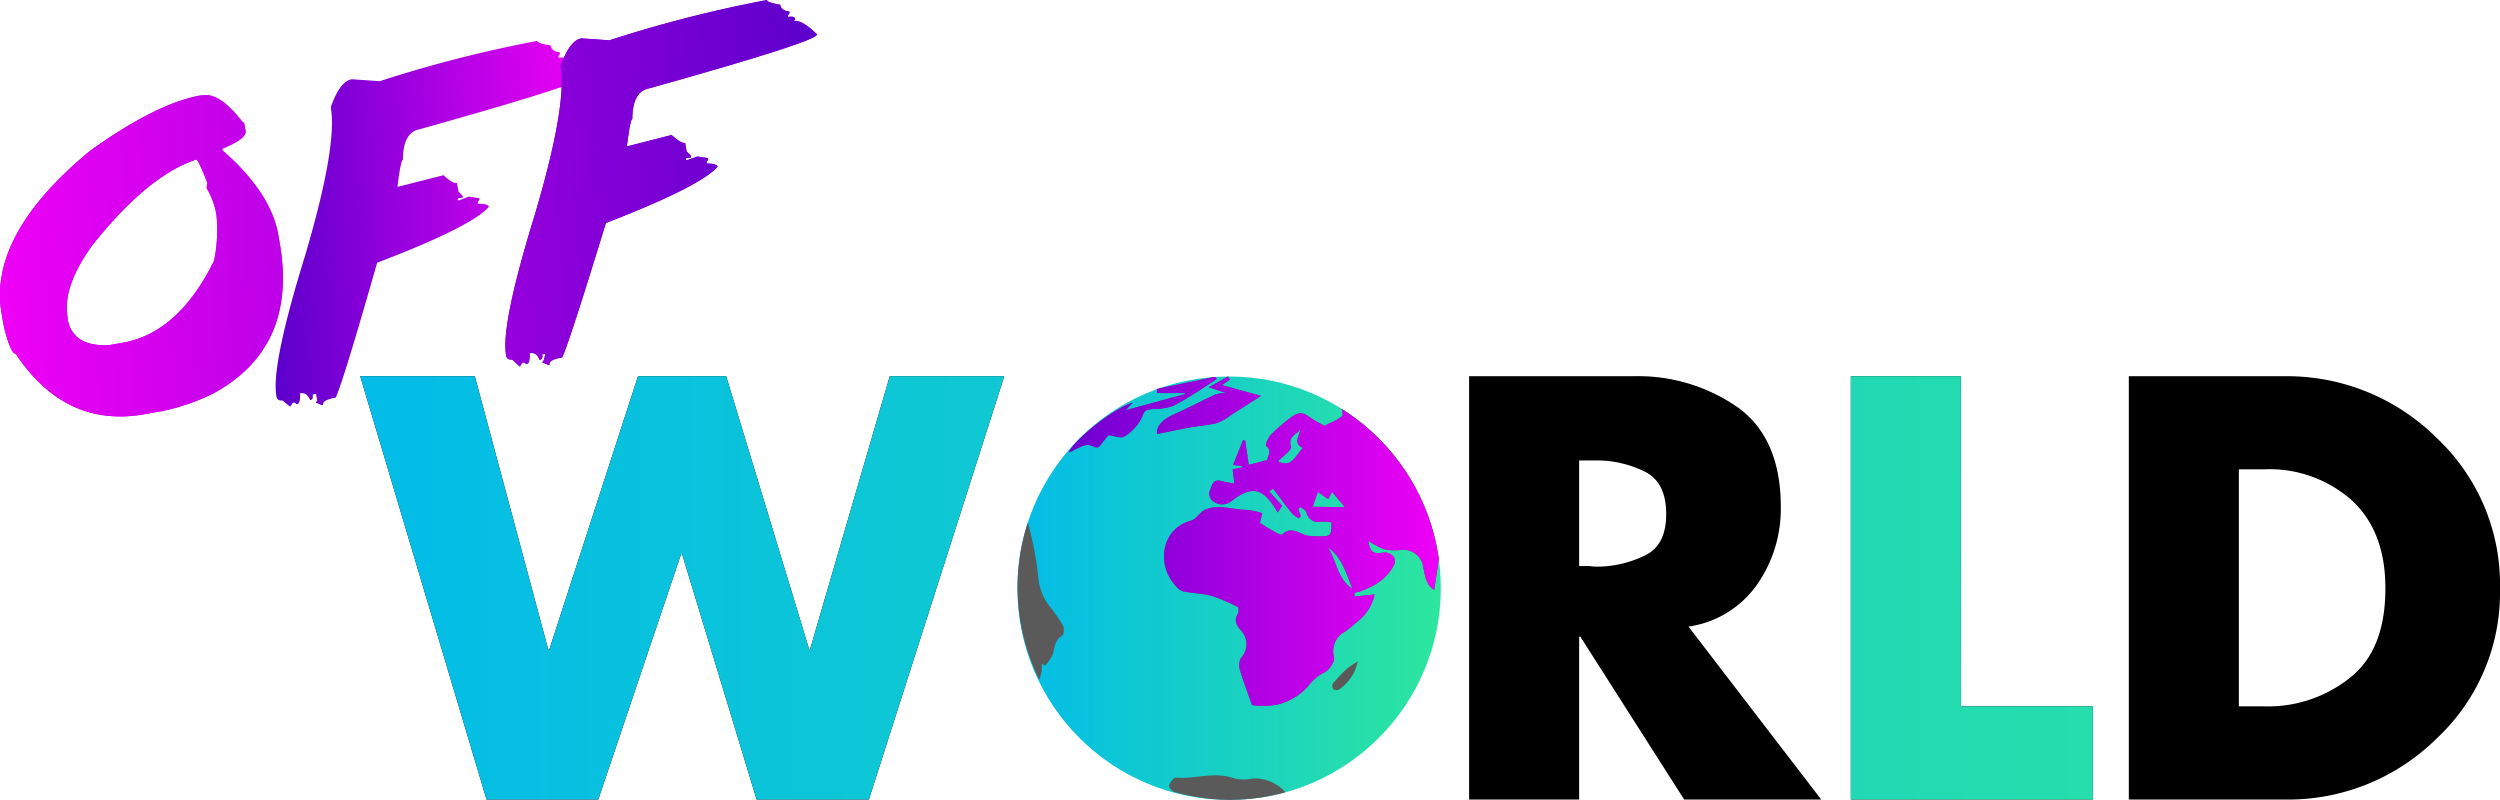 <svg xmlns="http://www.w3.org/2000/svg" xmlns:xlink="http://www.w3.org/1999/xlink" viewBox="0 0 268.53 85.91"><defs><style>.cls-1{fill:none;}.cls-2{fill:url(#Dégradé_sans_nom_29);}.cls-3{fill:url(#Dégradé_sans_nom_29-2);}.cls-4{fill:url(#Dégradé_sans_nom_29-3);}.cls-5{fill:url(#Dégradé_sans_nom_29-4);}.cls-6{fill:url(#rose_80_s_9);}.cls-7{fill:url(#rose_80_s_9-2);}.cls-8{clip-path:url(#clip-path);}.cls-9{fill:#5a5a5a;}.cls-10{fill:url(#Dégradé_sans_nom_29-7);}</style><linearGradient id="Dégradé_sans_nom_29" x1="-11.37" y1="10.93" x2="19.14" y2="10.93" gradientTransform="translate(10.66 16.87) rotate(-2.76)" gradientUnits="userSpaceOnUse"><stop offset="0" stop-color="#5c00cc"/><stop offset="1" stop-color="#ef01f6"/></linearGradient><linearGradient id="Dégradé_sans_nom_29-2" x1="17.73" y1="8.82" x2="52.93" y2="8.82" xlink:href="#Dégradé_sans_nom_29"/><linearGradient id="Dégradé_sans_nom_29-3" x1="42.57" y1="5.62" x2="77.77" y2="5.62" xlink:href="#Dégradé_sans_nom_29"/><linearGradient id="Dégradé_sans_nom_29-4" x1="77.77" y1="7.29" x2="-11.37" y2="7.29" xlink:href="#Dégradé_sans_nom_29"/><linearGradient id="rose_80_s_9" x1="109.29" y1="63.18" x2="154.76" y2="63.18" gradientUnits="userSpaceOnUse"><stop offset="0" stop-color="#03bce8"/><stop offset="1" stop-color="#2de69e"/></linearGradient><linearGradient id="rose_80_s_9-2" x1="38.69" y1="63.15" x2="268.53" y2="63.15" xlink:href="#rose_80_s_9"/><clipPath id="clip-path"><circle class="cls-1" cx="132.02" cy="63.18" r="22.74"/></clipPath><linearGradient id="Dégradé_sans_nom_29-7" x1="109.29" y1="63.18" x2="154.76" y2="63.18" gradientTransform="matrix(1, 0, 0, 1, 0, 0)" xlink:href="#Dégradé_sans_nom_29"/></defs><g id="Calque_2" data-name="Calque 2"><g id="Calque_1-2" data-name="Calque 1"><path class="cls-2" d="M21.56,10.25l.19,0Q23.57,9.9,26,13.05l.22.16.16.86c.09.55-.74,1.18-2.5,1.9l0,.17q5.15,4.48,6,9l.15.88q2,11.3-7.15,16.26a23.19,23.19,0,0,1-5.34,1.85l-2,.36Q7,46,1.69,38c-.37,0-.8-1-1.29-3L.18,33.72q-1.5-8.47,9.56-17.57Q16.85,11.08,21.56,10.25ZM7.26,34.09l0,.18q.54,3,4.47,2.8l1.47-.26Q19.17,35.76,23,28a16.65,16.65,0,0,0,.25-4.93,8.39,8.39,0,0,0-1.06-2.88l.08-.54c-.65-1.7-1.05-2.54-1.2-2.51Q15.84,18.86,9.87,26.4,6.68,30.84,7.26,34.09Z"/><path class="cls-3" d="M57.73,4.39c0,.19.5.35,1.41.49.08.45.43.69,1,.74l0,.19-.14.2,0,.19c.47-.08.73,0,.77.24l-.14.2c.57-.1,1.4.38,2.48,1.43q.14.73-18,5.8-1.83.33-1.83,3.3c-.16,0-.35,1-.59,2.9L43,20l4.63-1.18c.68.61,1.16.9,1.45.84l.17.92.46.47,0,.17-.54.1,0,.19.17,0,1-.39,1.15.17,0,.19-.16.21,0,.19c.75,0,1.15.14,1.18.34q-1.86,2.13-12,6Q36.86,41,36.06,42.71c-1,.18-1.42.44-1.36.8l-.17,0-.62-.27.16-.2-.13-.73-.36.07q.11.53-.27.6c-.23-.58-.59-.82-1.07-.74l0,.17c0,.63-.09,1-.37,1l-.21-.16-.19,0-.3.43L30.32,43a.49.49,0,0,1-.63-.46q-.59-3.24,3.08-15.08,3.49-11.81,2.76-15.95c.65-1.86,1.4-2.86,2.26-3l3,.21A137,137,0,0,1,57.73,4.39Z"/><path class="cls-4" d="M82.39,0c0,.19.5.36,1.41.5.07.44.43.69,1,.74l0,.19-.15.2,0,.19c.47-.08.73,0,.77.24l-.14.2c.57-.1,1.4.37,2.48,1.43q.12.72-18,5.79c-1.22.22-1.83,1.32-1.84,3.3-.15,0-.34,1-.58,2.9l.17,0,4.63-1.18c.68.62,1.16.9,1.45.85l.16.91.46.47,0,.18-.53.09,0,.19.17,0,1.06-.38,1.15.17,0,.19-.16.2,0,.19c.75,0,1.14.14,1.18.34q-1.86,2.13-12,6.05-3.9,12.72-4.69,14.44c-1,.17-1.42.43-1.36.79l-.17,0-.62-.26.16-.21L58.6,38l-.36.06q.09.54-.27.6c-.23-.58-.59-.82-1.07-.73l0,.17c0,.62-.1,1-.37,1l-.21-.16-.19,0-.3.43L55,38.6a.49.49,0,0,1-.64-.46q-.57-3.24,3.09-15.08,3.49-11.79,2.76-15.94c.65-1.86,1.4-2.87,2.25-3l3,.21A137.74,137.74,0,0,1,82.39,0Z"/><path class="cls-5" d="M21.56,10.25l.19,0Q23.57,9.9,26,13.05l.22.16.16.86c.09.55-.74,1.18-2.5,1.9l0,.17q5.15,4.48,6,9l.15.88q2,11.3-7.15,16.26a23.19,23.19,0,0,1-5.34,1.85l-2,.36Q7,46,1.69,38c-.37,0-.8-1-1.29-3L.18,33.72q-1.5-8.47,9.56-17.57Q16.85,11.08,21.56,10.25ZM7.26,34.09l0,.18q.54,3,4.47,2.8l1.47-.26Q19.17,35.76,23,28a16.65,16.65,0,0,0,.25-4.93,8.39,8.39,0,0,0-1.06-2.88l.08-.54c-.65-1.7-1.05-2.54-1.2-2.51Q15.84,18.86,9.87,26.4,6.68,30.84,7.26,34.09Z"/><path class="cls-5" d="M57.73,4.39c0,.19.5.35,1.41.49.08.45.43.69,1,.74l0,.19-.14.2,0,.19c.47-.08.73,0,.77.24l-.14.2c.57-.1,1.4.38,2.48,1.43q.14.73-18,5.8-1.83.33-1.83,3.3c-.16,0-.35,1-.59,2.9L43,20l4.63-1.18c.68.61,1.16.9,1.45.84l.17.92.46.47,0,.17-.54.1,0,.19.17,0,1-.39,1.15.17,0,.19-.16.21,0,.19c.75,0,1.15.14,1.18.34q-1.86,2.13-12,6Q36.86,41,36.06,42.71c-1,.18-1.42.44-1.36.8l-.17,0-.62-.27.16-.2-.13-.73-.36.07q.11.53-.27.6c-.23-.58-.59-.82-1.07-.74l0,.17c0,.63-.09,1-.37,1l-.21-.16-.19,0-.3.43L30.32,43a.49.49,0,0,1-.63-.46q-.59-3.24,3.08-15.08,3.49-11.81,2.76-15.95c.65-1.86,1.4-2.86,2.26-3l3,.21A137,137,0,0,1,57.73,4.39Z"/><path class="cls-5" d="M82.39,0c0,.19.5.36,1.41.5.07.44.43.69,1,.74l0,.19-.15.2,0,.19c.47-.08.73,0,.77.24l-.14.2c.57-.1,1.4.37,2.48,1.43q.12.72-18,5.79c-1.22.22-1.83,1.32-1.84,3.3-.15,0-.34,1-.58,2.9l.17,0,4.63-1.18c.68.62,1.16.9,1.45.85l.16.91.46.47,0,.18-.53.09,0,.19.17,0,1.06-.38,1.15.17,0,.19-.16.2,0,.19c.75,0,1.14.14,1.18.34q-1.86,2.13-12,6.05-3.9,12.72-4.69,14.44c-1,.17-1.42.43-1.36.79l-.17,0-.62-.26.16-.21L58.6,38l-.36.06q.09.54-.27.6c-.23-.58-.59-.82-1.07-.73l0,.17c0,.62-.1,1-.37,1l-.21-.16-.19,0-.3.43L55,38.6a.49.49,0,0,1-.64-.46q-.57-3.24,3.09-15.08,3.49-11.79,2.76-15.94c.65-1.86,1.4-2.87,2.25-3l3,.21A137.74,137.74,0,0,1,82.39,0Z"/><circle class="cls-6" cx="132.02" cy="63.18" r="22.74"/><path d="M58.89,69.78H59l9.53-29.37H78l8.92,29.37H87l8.57-29.37h12.3L93.33,85.88H81.27l-8-26.35h-.12L64.26,85.88h-12L38.69,40.41H51Z"/><path d="M181.32,67.25l14.3,18.63H180.9L169.75,68.39h-.13V85.88H157.8V40.41h17.67a18.72,18.72,0,0,1,11.28,3.41q4.53,3.34,4.53,10.64a14.2,14.2,0,0,1-2.57,8.36,10.9,10.9,0,0,1-7.39,4.49Zm-11.7-6.45h1.15a3.05,3.05,0,0,0,.6.06h.55a11.83,11.83,0,0,0,4.85-1.24q2.21-1.11,2.2-4.43t-2.2-4.48a11.69,11.69,0,0,0-4.85-1.25h-2.3Z"/><path d="M210.63,75.87H224.8v10h-26V40.41h11.82Z"/><path d="M228.66,40.41h16.77a22.79,22.79,0,0,1,16.31,6.64,21.6,21.6,0,0,1,6.79,16.16,21.46,21.46,0,0,1-6.82,16.13,22.69,22.69,0,0,1-16.28,6.54H228.66Zm11.82,35.46h2.66a14.12,14.12,0,0,0,9.19-3q3.9-3,3.89-9.7,0-6.1-3.61-9.43a13.28,13.28,0,0,0-9.35-3.33h-2.78Z"/><path class="cls-7" d="M58.89,69.78H59l9.53-29.37H78l8.92,29.37H87l8.57-29.37h12.3L93.33,85.88H81.27l-8-26.35h-.12L64.26,85.88h-12L38.69,40.41H51Z"/><path class="cls-7" d="M181.32,67.25l14.3,18.63H180.9L169.75,68.39h-.13V85.88H157.8V40.41h17.67a18.72,18.72,0,0,1,11.28,3.41q4.53,3.34,4.53,10.64a14.2,14.2,0,0,1-2.57,8.36,10.9,10.9,0,0,1-7.39,4.49Zm-11.7-6.45h1.15a3.05,3.05,0,0,0,.6.06h.55a11.83,11.83,0,0,0,4.85-1.24q2.21-1.11,2.2-4.43t-2.2-4.48a11.69,11.69,0,0,0-4.85-1.25h-2.3Z"/><path class="cls-7" d="M210.63,75.87H224.8v10h-26V40.41h11.82Z"/><path class="cls-7" d="M228.66,40.41h16.77a22.79,22.79,0,0,1,16.31,6.64,21.6,21.6,0,0,1,6.79,16.16,21.46,21.46,0,0,1-6.82,16.13,22.69,22.69,0,0,1-16.28,6.54H228.66Zm11.82,35.46h2.66a14.12,14.12,0,0,0,9.19-3q3.9-3,3.89-9.7,0-6.1-3.61-9.43a13.28,13.28,0,0,0-9.35-3.33h-2.78Z"/><g class="cls-8"><path class="cls-9" d="M135.57,55.12l-.24,1.05c.57.35,1.11.71,1.67,1,.23.13.64.33.72.25,1-1,1.9,0,2.84.13a8.94,8.94,0,0,0,1,.06c1.38,0,1.46,0,1.45-1.5a5.81,5.81,0,0,0-1.17-.08,1.25,1.25,0,0,1-1.51-1c-.08-.23-.41-.39-.62-.58l-.25.23.26.75-.19.26a3.21,3.21,0,0,1-.72-.51c-.72-.88-1.39-1.8-2.08-2.71l-.4.32,1.39,1.53-.48.73c-1.42-2.4-2.51-3.11-4.91-1.27a1.58,1.58,0,0,1-2.1,0,1.05,1.05,0,0,1-.32-1c.27-.48.27-1.4,1.29-1.11a12.87,12.87,0,0,0,1.38.25l-.18-1.51,1-.21v-.13l-.95-.13,1.07-2.68.23.07.38,2.6,2-.52c0-.45.59-1-.17-1.53a2.32,2.32,0,0,1,.53-1.16,18.42,18.42,0,0,1,2.11-1.84c.54-.4,1.13-.75,1.86-.21a15.18,15.18,0,0,0,1.85,1.08c.16-.1.31-.2.46-.28a5.81,5.81,0,0,0,1.37-.75c.16-.15,0-.66-.08-1.11.76.48,1.59.94,2.33,1.51a22.34,22.34,0,0,1,8.32,12.56,5.36,5.36,0,0,1-.1,1.86c-.16,1.28-.37,2.55-.56,3.82-1-.57-1-1.78-1.26-2.82a2.17,2.17,0,0,0-2.36-1.47,4.6,4.6,0,0,1-1.88-.12,7.93,7.93,0,0,1-1.58-.87c.22,1.29.54,1.48,1.76,1.25a1.34,1.34,0,0,1,.94.44.85.85,0,0,1,.12.79C149,62.23,147.55,63,146,63.56c-.14,0-.3.06-.45.1s0,.07-.1.42l2.2-.23a4.9,4.9,0,0,1-1.81,2.88,17.1,17.1,0,0,1-1.33,1.09,2.38,2.38,0,0,0-1.22,2.78c.1.44-.44,1.24-.9,1.55a5,5,0,0,0-1.86,1.53,6.58,6.58,0,0,1-3.3,2,8.46,8.46,0,0,1-2.75.06c-.48-1.37-.93-2.54-1.28-3.73a1.73,1.73,0,0,1,.08-1.31,2.17,2.17,0,0,0-.06-3.06c-.44-.57-.69-1-.25-1.73.11-.16.07-.65,0-.7A18.26,18.26,0,0,0,130.14,64c-1-.26-2.06-.28-3.07-.48a1.73,1.73,0,0,1-.8-.61c-2.07-2.24-1.58-6.12,1.69-7,.56-.16.92-.9,1.47-1.15,1.44-.65,2.95,0,4.43,0A8,8,0,0,1,135.57,55.12Zm4.38-7c-1.13-.52-.34-1.31-.28-2-.4.58-1.36.73-1,1.86.11.36-.91,1.05-1.4,1.57C138.76,50.34,139.15,48.87,140,48.07Zm4.51,6.36-1.39-1.65-.4.79-1.12-.78L141,54.43Zm-1.78,4.39c.9,1.44,1,3.36,2.59,4.37C144.6,61.62,144.16,59.92,142.68,58.82Z"/><path class="cls-9" d="M110.4,56.12a34.63,34.63,0,0,1,1.12,5.82,5.78,5.78,0,0,0,1.38,3.37,17.93,17.93,0,0,1,1.28,1.89c.15.29.11,1-.09,1.08-.82.5-.8,1.3-1,2a4.59,4.59,0,0,1-.84,1.22l-.36-.2a3.52,3.52,0,0,1-.26,1.7A22.41,22.41,0,0,1,110.4,56.12Z"/><path class="cls-9" d="M119.07,46.74c-.21.25-.48.56-.73.89s-.34.63-1.08.26-1.75.47-2.45.7c.45-1.22,4.65-4.66,6.87-5.35l-.76.82,6.36-1.73,0-.11h-3l0-.45,6.27-1.31.13.26c-1.52,1-3,2-4.59,2.85a6.57,6.57,0,0,1-2.26.37c-.53.07-.88,0-1.13.79a4.87,4.87,0,0,1-1.92,2.15C120.42,47.14,119.63,46.8,119.07,46.74Z"/><path class="cls-9" d="M138.14,85.18a23.08,23.08,0,0,1-12-.11c-.26-.07-.62-.53-.57-.72s.48-.85.71-.83c2.09.19,4.18-.69,6.28.09a5,5,0,0,0,2.05,0A4.44,4.44,0,0,1,138.14,85.18Z"/><path class="cls-9" d="M131.67,42.21l-1.84-.61,2.08-1.16.18.34-.85.58,4.21,1.16-3.27,2.09a5.48,5.48,0,0,1-1.46.83c-1,.25-2,.31-3,.49-1.15.21-2.29.46-3.43.69-.15-.76.55-1.57,1.82-2.12,1.5-.66,2.95-1.44,4.44-2.13A4.44,4.44,0,0,1,131.67,42.21Z"/><path class="cls-9" d="M145.84,71.05a4.77,4.77,0,0,1-2,3,.61.61,0,0,1-.6,0,.64.64,0,0,1-.1-.6,16.1,16.1,0,0,1,1.56-1.64A8.45,8.45,0,0,1,145.84,71.05Z"/></g><g class="cls-8"><path class="cls-10" d="M135.57,55.12l-.24,1.05c.57.35,1.11.71,1.67,1,.23.13.64.33.72.25,1-1,1.9,0,2.84.13a8.94,8.94,0,0,0,1,.06c1.38,0,1.46,0,1.45-1.5a5.81,5.81,0,0,0-1.17-.08,1.25,1.25,0,0,1-1.51-1c-.08-.23-.41-.39-.62-.58l-.25.23.26.75-.19.26a3.21,3.21,0,0,1-.72-.51c-.72-.88-1.39-1.8-2.08-2.71l-.4.32,1.39,1.53-.48.73c-1.42-2.4-2.51-3.11-4.91-1.27a1.58,1.58,0,0,1-2.1,0,1.05,1.05,0,0,1-.32-1c.27-.48.27-1.4,1.29-1.11a12.87,12.87,0,0,0,1.38.25l-.18-1.51,1-.21v-.13l-.95-.13,1.07-2.68.23.07.38,2.6,2-.52c0-.45.59-1-.17-1.53a2.32,2.32,0,0,1,.53-1.16,18.42,18.42,0,0,1,2.11-1.84c.54-.4,1.13-.75,1.86-.21a15.18,15.18,0,0,0,1.85,1.08c.16-.1.31-.2.46-.28a5.81,5.81,0,0,0,1.37-.75c.16-.15,0-.66-.08-1.11.76.48,1.59.94,2.33,1.51a22.34,22.34,0,0,1,8.32,12.56,5.36,5.36,0,0,1-.1,1.86c-.16,1.28-.37,2.55-.56,3.82-1-.57-1-1.78-1.26-2.82a2.17,2.17,0,0,0-2.36-1.47,4.6,4.6,0,0,1-1.88-.12,7.93,7.93,0,0,1-1.58-.87c.22,1.29.54,1.48,1.76,1.25a1.34,1.34,0,0,1,.94.44.85.85,0,0,1,.12.79C149,62.23,147.55,63,146,63.56c-.14,0-.3.06-.45.1s0,.07-.1.42l2.2-.23a4.9,4.9,0,0,1-1.81,2.88,17.1,17.1,0,0,1-1.33,1.09,2.38,2.38,0,0,0-1.22,2.78c.1.44-.44,1.24-.9,1.55a5,5,0,0,0-1.86,1.53,6.58,6.58,0,0,1-3.3,2,8.46,8.46,0,0,1-2.75.06c-.48-1.37-.93-2.54-1.28-3.73a1.73,1.73,0,0,1,.08-1.31,2.17,2.17,0,0,0-.06-3.06c-.44-.57-.69-1-.25-1.73.11-.16.07-.65,0-.7A18.26,18.26,0,0,0,130.14,64c-1-.26-2.06-.28-3.07-.48a1.73,1.73,0,0,1-.8-.61c-2.07-2.24-1.58-6.12,1.69-7,.56-.16.92-.9,1.47-1.15,1.44-.65,2.95,0,4.43,0A8,8,0,0,1,135.57,55.12Zm4.38-7c-1.13-.52-.34-1.31-.28-2-.4.58-1.36.73-1,1.86.11.36-.91,1.05-1.4,1.57C138.76,50.34,139.15,48.87,140,48.07Zm4.51,6.36-1.39-1.65-.4.79-1.12-.78L141,54.43Zm-1.78,4.39c.9,1.44,1,3.36,2.59,4.37C144.6,61.62,144.16,59.92,142.68,58.82Z"/><path class="cls-10" d="M110.4,56.12a34.63,34.63,0,0,1,1.12,5.82,5.78,5.78,0,0,0,1.38,3.37,17.93,17.93,0,0,1,1.28,1.89c.15.29.11,1-.09,1.08-.82.5-.8,1.3-1,2a4.59,4.59,0,0,1-.84,1.22l-.36-.2a3.52,3.52,0,0,1-.26,1.7A22.41,22.41,0,0,1,110.4,56.12Z"/><path class="cls-10" d="M119.07,46.74c-.21.25-.48.56-.73.89s-.34.63-1.08.26-1.75.47-2.45.7c.45-1.22,4.65-4.66,6.87-5.35l-.76.82,6.36-1.73,0-.11h-3l0-.45,6.27-1.31.13.26c-1.52,1-3,2-4.59,2.85a6.57,6.57,0,0,1-2.26.37c-.53.07-.88,0-1.13.79a4.87,4.87,0,0,1-1.92,2.15C120.42,47.14,119.63,46.8,119.07,46.74Z"/><path class="cls-10" d="M138.14,85.18a23.08,23.08,0,0,1-12-.11c-.26-.07-.62-.53-.57-.72s.48-.85.71-.83c2.09.19,4.18-.69,6.28.09a5,5,0,0,0,2.05,0A4.44,4.44,0,0,1,138.14,85.18Z"/><path class="cls-10" d="M131.67,42.21l-1.84-.61,2.08-1.16.18.34-.85.58,4.21,1.16-3.27,2.09a5.48,5.48,0,0,1-1.46.83c-1,.25-2,.31-3,.49-1.15.21-2.29.46-3.43.69-.15-.76.55-1.57,1.82-2.12,1.5-.66,2.95-1.44,4.44-2.13A4.44,4.44,0,0,1,131.67,42.21Z"/><path class="cls-10" d="M145.84,71.05a4.77,4.77,0,0,1-2,3,.61.61,0,0,1-.6,0,.64.64,0,0,1-.1-.6,16.1,16.1,0,0,1,1.56-1.64A8.45,8.45,0,0,1,145.84,71.05Z"/></g></g></g></svg>